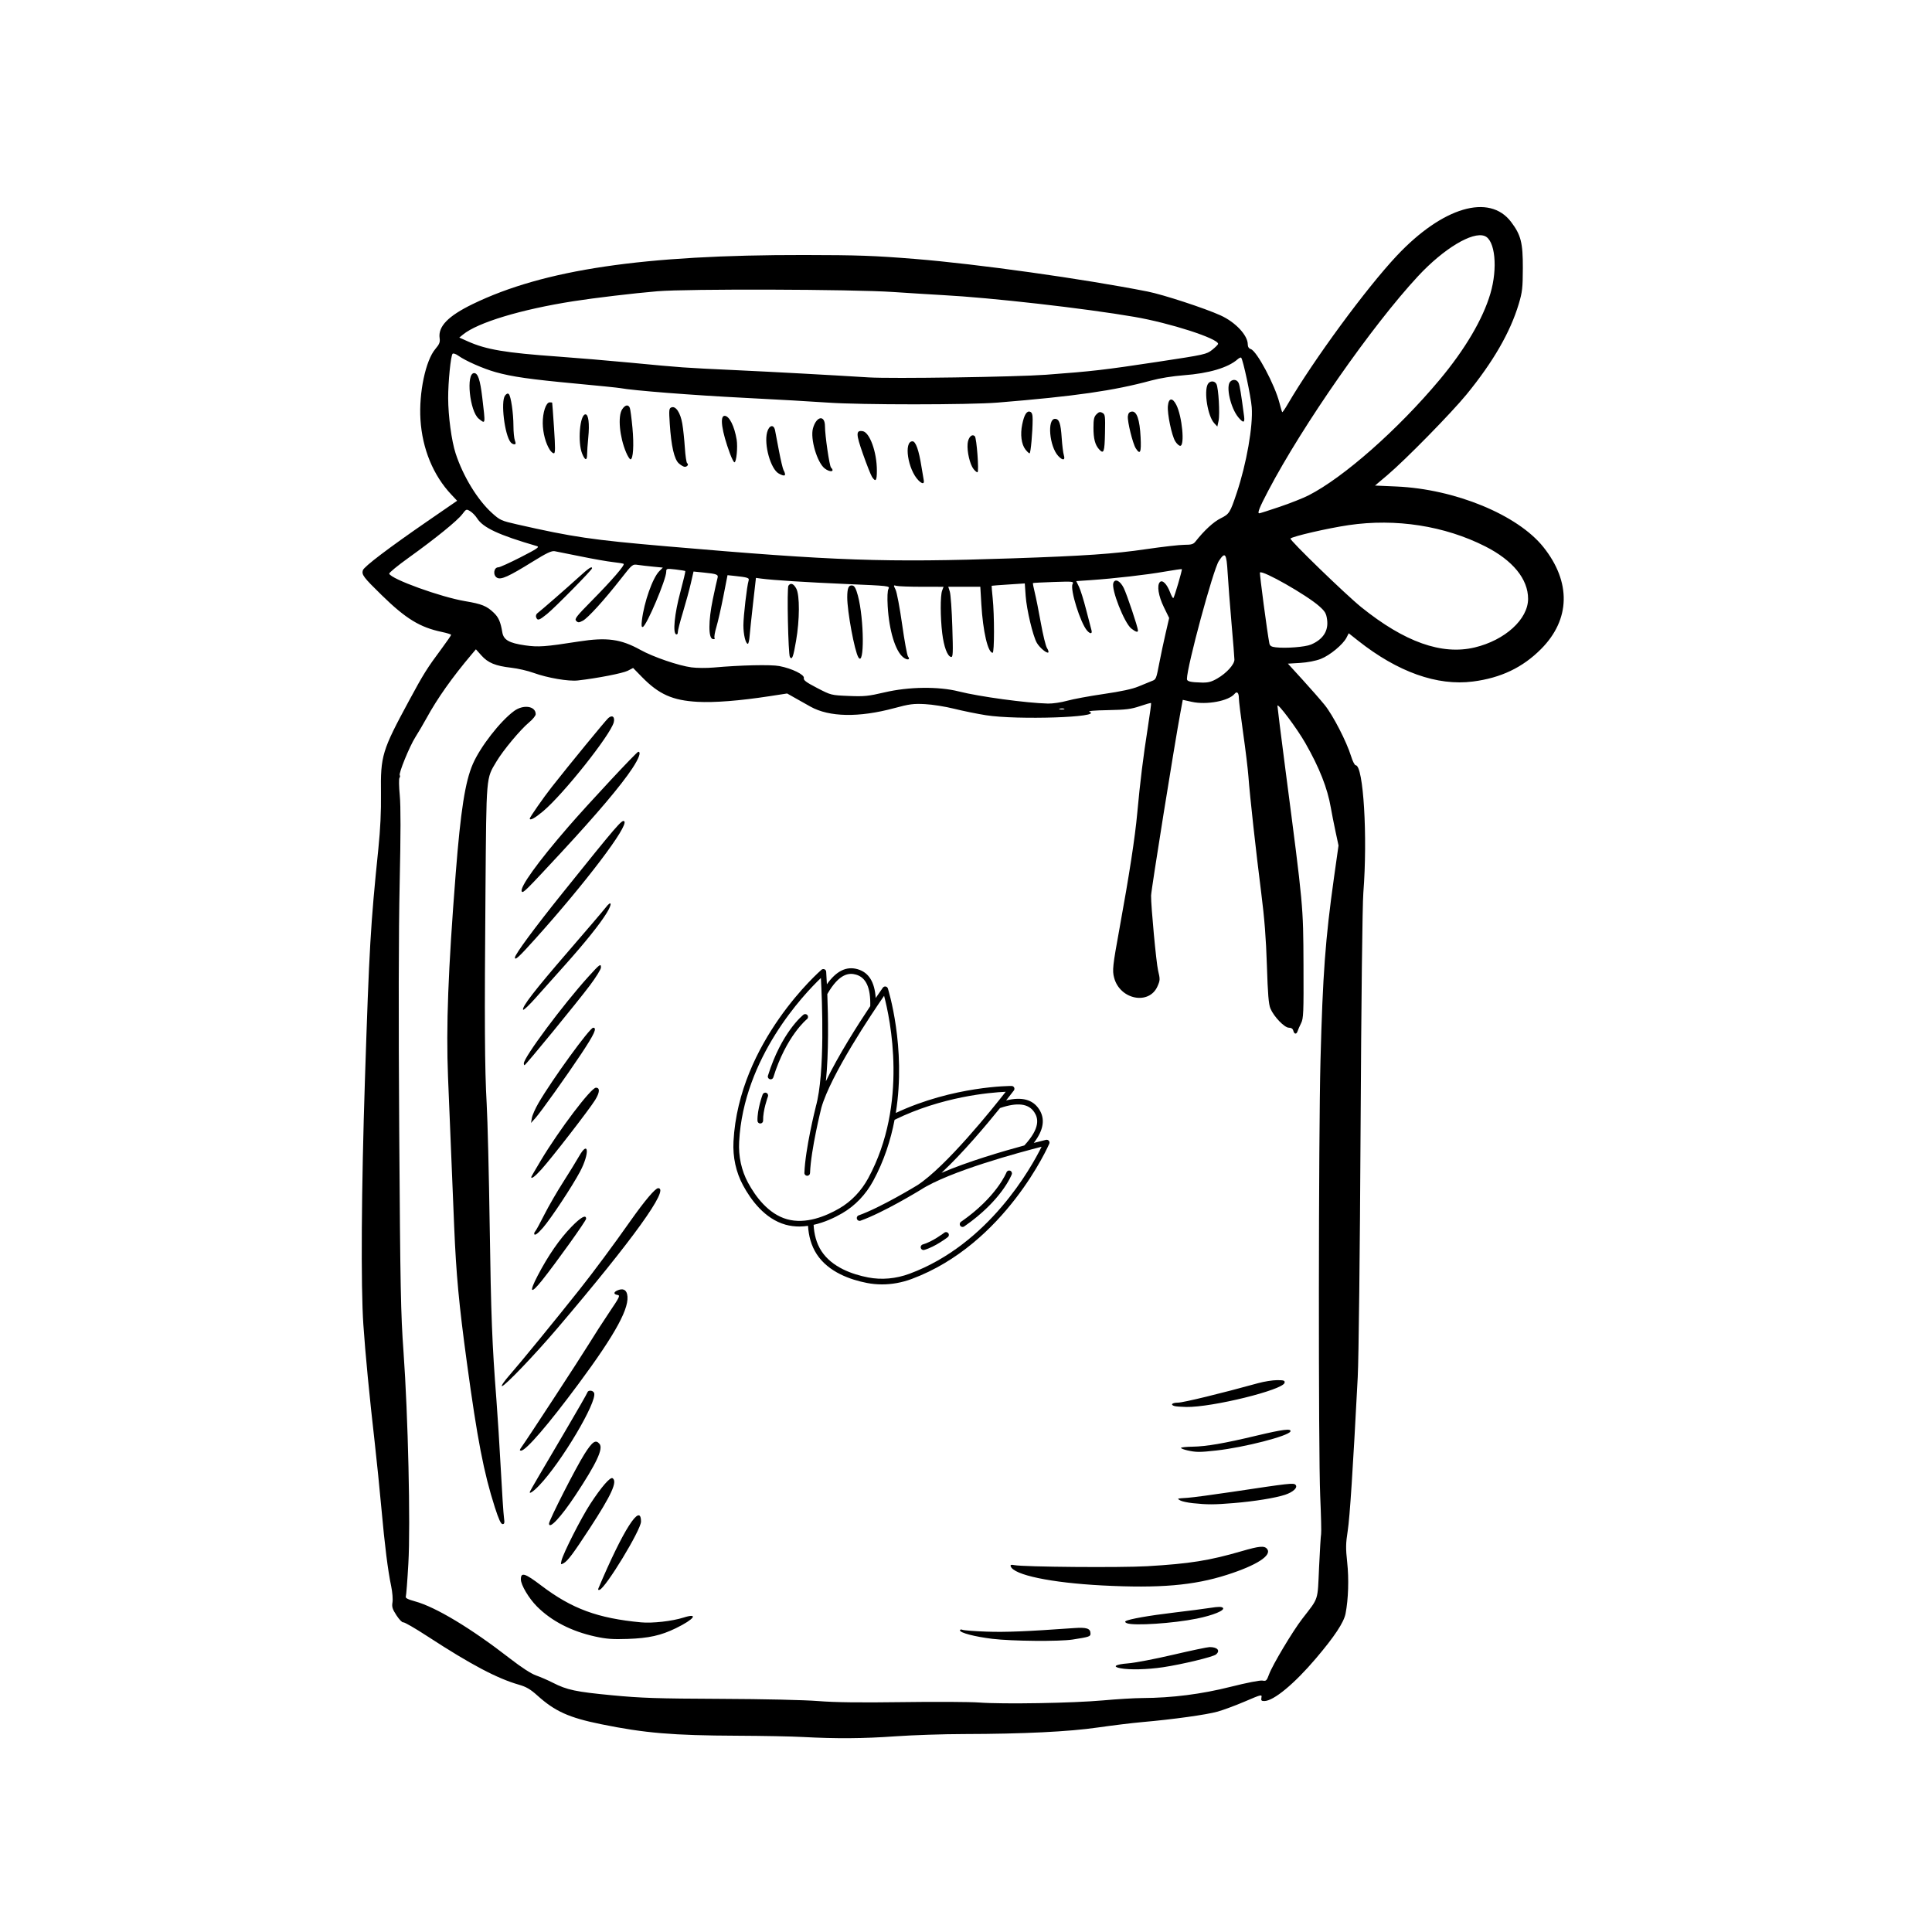<svg xmlns="http://www.w3.org/2000/svg" xmlns:xlink="http://www.w3.org/1999/xlink" width="400" zoomAndPan="magnify" viewBox="0 0 300 300" height="400" preserveAspectRatio="xMidYMid meet" version="1.0"><defs><clipPath id="d03b2d8013"><path d="M 113.703 150 L 163 150 L 163 199.5 L 113.703 199.5 Z M 113.703 150 " clip-rule="nonzero"/></clipPath></defs><path fill="currentColor" d="M 124.645 269.719 C 122.934 269.625 118.375 269.539 114.508 269.523 C 104.406 269.48 100.109 269.117 93.316 267.73 C 88.34 266.715 86.172 265.738 83.438 263.273 C 82.359 262.305 81.711 261.926 80.594 261.605 C 77.203 260.637 73.105 258.469 66.414 254.109 C 64.48 252.848 62.77 251.859 62.613 251.914 C 62.457 251.965 61.988 251.477 61.566 250.832 C 60.93 249.852 60.824 249.516 60.945 248.805 C 61.023 248.336 60.934 247.223 60.746 246.324 C 60.223 243.816 59.754 240.086 59.223 234.215 C 58.957 231.27 58.488 226.66 58.184 223.969 C 57.352 216.688 56.734 210.258 56.422 205.688 C 56.016 199.727 56.113 184.594 56.668 167.613 C 57.34 147.027 57.531 143.695 58.754 131.754 C 59.062 128.773 59.191 126 59.156 123.254 C 59.082 117.324 59.309 116.586 63.535 108.766 C 65.777 104.617 66.312 103.762 68.598 100.688 C 69.395 99.613 70.047 98.664 70.047 98.582 C 70.047 98.496 69.402 98.297 68.613 98.129 C 65.207 97.418 63.012 96.074 59.262 92.406 C 56.43 89.641 56.129 89.238 56.348 88.547 C 56.523 87.984 60.363 85.074 66.441 80.887 L 70.984 77.758 L 70.094 76.812 C 67.27 73.82 65.57 69.688 65.289 65.152 C 65.031 60.984 66.086 55.98 67.598 54.195 C 68.23 53.449 68.355 53.133 68.266 52.516 C 68 50.699 69.578 49.074 73.395 47.219 C 84.426 41.863 99.945 39.566 124.879 39.598 C 133.23 39.609 135.75 39.699 142.062 40.207 C 151.746 40.988 168.234 43.301 178.203 45.27 C 180.609 45.746 187.086 47.863 189.527 48.973 C 191.836 50.02 193.754 52.066 193.754 53.48 C 193.754 53.859 193.918 54.109 194.23 54.211 C 195.16 54.512 197.965 59.77 198.672 62.555 C 198.863 63.305 199.059 63.953 199.102 64 C 199.148 64.047 199.535 63.484 199.961 62.754 C 203.996 55.852 212.156 44.746 216.895 39.707 C 224.004 32.148 231.273 30 234.641 34.461 C 236.172 36.484 236.477 37.695 236.465 41.633 C 236.453 44.75 236.383 45.348 235.824 47.219 C 234.504 51.609 231.859 56.191 227.723 61.25 C 225.348 64.152 218.242 71.395 215.438 73.77 L 213.512 75.398 L 216.82 75.543 C 225.949 75.941 235.66 79.945 239.656 84.949 C 243.988 90.371 243.859 96.188 239.305 100.77 C 236.434 103.66 233.051 105.273 228.699 105.828 C 223.16 106.535 217.035 104.355 210.867 99.473 L 209.43 98.336 L 209.09 99.004 C 208.539 100.082 206.508 101.762 205.09 102.316 C 204.289 102.625 203.035 102.867 201.879 102.938 L 199.984 103.051 L 202.242 105.527 C 203.484 106.887 205.039 108.66 205.695 109.469 C 206.98 111.055 209.09 115.145 209.793 117.418 C 210.027 118.191 210.352 118.824 210.508 118.828 C 211.715 118.836 212.383 129.926 211.699 138.621 C 211.551 140.5 211.379 155.301 211.27 175.301 C 211.168 194.453 210.98 210.98 210.828 213.84 C 210.078 228.262 209.598 235.613 209.273 237.703 C 208.965 239.68 208.953 240.41 209.191 242.59 C 209.473 245.191 209.375 248.301 208.938 250.559 C 208.668 251.934 207.242 254.094 204.34 257.512 C 200.977 261.473 197.758 264.133 196.32 264.137 C 195.871 264.141 195.793 264.043 195.875 263.602 C 195.973 263.078 195.883 263.102 193.34 264.191 C 191.891 264.812 189.965 265.527 189.062 265.781 C 187.324 266.266 182.199 266.98 177.398 267.402 C 175.816 267.543 172.707 267.922 170.488 268.242 C 165.969 268.898 158.934 269.242 149.641 269.262 C 146.473 269.266 141.707 269.426 139.043 269.613 C 134.008 269.969 129.93 270 124.645 269.719 Z M 171.293 264.035 C 173.445 263.84 176.191 263.676 177.395 263.672 C 182.008 263.648 186.559 263.07 191.109 261.922 C 193.594 261.297 195.688 260.887 196.043 260.961 C 196.598 261.07 196.695 260.984 197.055 260 C 197.59 258.539 200.719 253.305 202.207 251.375 C 204.816 247.996 204.582 248.711 204.824 243.379 C 204.945 240.773 205.086 238.445 205.141 238.207 C 205.195 237.969 205.133 235.297 205 232.27 C 204.707 225.422 204.738 176.312 205.043 164.703 C 205.398 151.234 205.797 145.852 207.137 136.297 L 207.844 131.289 L 207.371 129.078 C 207.109 127.859 206.789 126.219 206.652 125.43 C 206.129 122.383 204.879 119.207 202.691 115.379 C 201.398 113.113 198.359 109.055 198.359 109.59 C 198.359 109.789 198.922 114.285 199.609 119.574 C 202.398 140.949 202.363 140.586 202.406 149.801 C 202.438 157.316 202.406 158.141 202.031 158.883 C 201.809 159.332 201.566 159.883 201.496 160.105 C 201.324 160.652 200.973 160.621 200.824 160.047 C 200.746 159.742 200.512 159.582 200.137 159.582 C 199.449 159.582 197.805 157.875 197.27 156.598 C 196.992 155.941 196.863 154.371 196.723 149.918 C 196.59 145.73 196.344 142.559 195.84 138.625 C 195.023 132.195 194.07 123.543 193.855 120.578 C 193.77 119.426 193.402 116.387 193.035 113.824 C 192.672 111.262 192.371 108.832 192.371 108.422 C 192.371 107.57 192.082 107.277 191.699 107.746 C 190.789 108.848 187.375 109.488 185.078 108.984 L 183.66 108.672 L 183.289 110.664 C 182.352 115.727 178.75 138.207 178.738 139.074 C 178.715 140.664 179.543 149.52 179.824 150.684 C 180.152 152.059 180.148 152.211 179.738 153.145 C 178.438 156.117 173.91 155.234 173.004 151.832 C 172.699 150.695 172.773 149.992 173.828 144.211 C 175.363 135.793 176.242 130.07 176.59 126.281 C 177.039 121.375 177.512 117.559 178.238 112.93 C 178.555 110.902 178.781 109.207 178.738 109.164 C 178.699 109.125 177.922 109.34 177.02 109.648 C 175.633 110.117 174.844 110.215 172.023 110.27 C 169.879 110.309 168.852 110.402 169.176 110.527 C 171.352 111.383 157.941 111.828 153.094 111.059 C 151.699 110.84 149.473 110.383 148.141 110.051 C 146.809 109.715 144.785 109.395 143.637 109.336 C 141.824 109.242 141.199 109.328 138.84 109.965 C 133.363 111.441 128.766 111.355 125.852 109.727 C 125.188 109.355 124.098 108.742 123.434 108.367 L 122.227 107.684 L 119.461 108.109 C 114.855 108.816 110.922 109.125 108.32 108.98 C 104.434 108.766 102.305 107.816 99.672 105.117 L 98.309 103.723 L 97.473 104.156 C 96.715 104.543 92.723 105.324 89.73 105.66 C 88.277 105.828 85.012 105.266 82.852 104.484 C 81.953 104.156 80.395 103.797 79.379 103.684 C 76.926 103.402 75.781 102.93 74.754 101.781 L 73.898 100.824 L 73.23 101.617 C 70.227 105.168 67.91 108.449 66.242 111.496 C 65.75 112.391 64.965 113.727 64.5 114.461 C 63.594 115.883 61.848 120.164 62.078 120.395 C 62.152 120.469 62.129 120.648 62.027 120.789 C 61.926 120.93 61.945 122.141 62.074 123.484 C 62.234 125.156 62.23 129.492 62.059 137.227 C 61.895 144.742 61.871 157.676 61.992 175.883 C 62.156 200.094 62.23 204.012 62.656 209.883 C 63.363 219.734 63.758 236.719 63.41 242.762 C 63.262 245.41 63.082 247.727 63.016 247.906 C 62.926 248.145 63.309 248.344 64.426 248.652 C 67.66 249.535 73.133 252.832 79.211 257.551 C 80.996 258.934 82.48 259.898 83.246 260.164 C 83.91 260.395 85.078 260.902 85.844 261.293 C 88.051 262.418 89.398 262.703 95.047 263.242 C 99.551 263.672 102.07 263.758 111.859 263.797 C 118.598 263.824 124.91 263.969 127.062 264.141 C 129.648 264.348 133.535 264.395 140.078 264.305 C 145.211 264.23 150.602 264.262 152.059 264.367 C 155.773 264.645 166.625 264.457 171.293 264.035 Z M 173.988 259.047 C 172.648 258.793 173.188 258.441 175.145 258.289 C 176.191 258.211 179.344 257.609 182.148 256.953 C 184.953 256.297 187.512 255.758 187.832 255.758 C 189.051 255.758 189.527 256.309 188.82 256.902 C 188.367 257.285 183.527 258.449 180.594 258.887 C 178.141 259.25 175.414 259.316 173.988 259.047 Z M 154.098 254.477 C 151.348 254.141 149.062 253.543 149.062 253.164 C 149.062 253.02 149.23 252.98 149.465 253.078 C 149.688 253.168 151.371 253.297 153.207 253.359 C 156.129 253.465 159.492 253.328 166.738 252.809 C 168.754 252.664 169.332 252.859 169.332 253.672 C 169.332 254.117 169.137 254.184 166.57 254.586 C 164.527 254.906 157.121 254.844 154.098 254.477 Z M 92.414 254.117 C 88.715 253.305 85.633 251.715 83.379 249.453 C 82.113 248.184 80.883 246.109 80.879 245.246 C 80.875 244.082 81.5 244.27 84.035 246.195 C 88.789 249.805 92.816 251.289 99.543 251.918 C 101.305 252.082 104.367 251.738 106.125 251.18 C 108.559 250.406 107.828 251.426 104.949 252.828 C 102.633 253.957 100.742 254.379 97.461 254.492 C 95.148 254.574 94.156 254.5 92.414 254.117 Z M 174.992 252.055 C 174.723 251.949 174.645 251.82 174.793 251.727 C 175.293 251.414 178.414 250.863 182.289 250.402 C 184.473 250.145 187.02 249.812 187.945 249.668 C 189.191 249.473 189.695 249.469 189.891 249.664 C 190.266 250.047 188.383 250.824 185.828 251.34 C 182.191 252.078 176.066 252.48 174.992 252.055 Z M 92.918 246.648 C 96.758 237.555 99.535 233.207 99.535 236.277 C 99.535 237.551 94.07 246.551 93.105 246.867 C 92.898 246.934 92.832 246.855 92.918 246.648 Z M 171.176 246.188 C 163.199 245.773 157.387 244.559 156.941 243.215 C 156.867 242.984 157.012 242.934 157.5 243.031 C 158.996 243.32 174.004 243.445 178.164 243.199 C 184.773 242.809 187.758 242.332 192.828 240.859 C 195.555 240.066 196.328 239.996 196.75 240.512 C 197.562 241.504 195.152 243.062 190.508 244.543 C 185.348 246.195 180.031 246.648 171.176 246.188 Z M 87.188 242.336 C 87.449 241.191 90.234 235.715 91.664 233.52 C 93.379 230.895 94.754 229.309 95.117 229.535 C 95.914 230.031 94.965 232.117 91.555 237.344 C 88.977 241.293 88.148 242.395 87.504 242.746 C 87.07 242.98 87.047 242.949 87.188 242.336 Z M 85.254 236.578 C 85.254 236.059 89.41 227.902 90.762 225.77 C 92 223.824 92.5 223.488 93.094 224.211 C 93.703 224.949 92.637 227.219 89.344 232.199 C 87.117 235.566 85.254 237.562 85.254 236.578 Z M 76.836 234.043 C 75.117 228.676 74.117 223.5 72.488 211.512 C 71.262 202.5 70.836 197.93 70.523 190.438 C 70.27 184.406 69.938 176.336 69.57 167.266 C 69.254 159.426 69.582 150.703 70.766 135.598 C 71.527 125.867 72.23 121.367 73.422 118.633 C 74.586 115.957 77.672 111.988 79.82 110.41 C 81.266 109.348 83.184 109.625 83.184 110.902 C 83.184 111.133 82.715 111.711 82.141 112.184 C 80.801 113.297 78.121 116.512 77.074 118.273 C 75.469 120.961 75.531 120.262 75.387 138.043 C 75.219 158.816 75.262 165.887 75.574 171.457 C 75.715 173.957 75.926 182.445 76.039 190.32 C 76.246 204.387 76.414 208.727 77.082 217.336 C 77.266 219.703 77.574 224.578 77.766 228.164 C 77.957 231.75 78.176 235.129 78.258 235.672 C 78.371 236.477 78.328 236.664 78.039 236.664 C 77.781 236.664 77.434 235.906 76.836 234.043 Z M 185.227 233.414 C 184.406 233.328 183.523 233.137 183.27 232.988 C 182.73 232.672 182.664 232.695 184.453 232.574 C 185.227 232.52 188.34 232.105 191.363 231.652 C 200.262 230.312 200.855 230.246 201.164 230.555 C 201.57 230.969 200.824 231.684 199.543 232.109 C 198.031 232.605 194.793 233.133 191.562 233.398 C 188.555 233.648 187.508 233.652 185.227 233.414 Z M 82.297 231.598 C 82.418 231.32 84.133 228.383 87.766 222.227 C 89.613 219.09 91.16 216.391 91.203 216.23 C 91.309 215.812 92.09 215.867 92.254 216.301 C 92.766 217.648 87.164 227.078 83.723 230.664 C 82.805 231.625 82.094 232.094 82.297 231.598 Z M 184.363 225.211 C 183.824 225.09 183.383 224.918 183.383 224.828 C 183.383 224.738 184.188 224.652 185.168 224.641 C 187.324 224.605 190.059 224.137 195.184 222.91 C 199.188 221.957 200.535 221.789 200.379 222.266 C 200.148 222.965 193.23 224.75 188.863 225.234 C 186.293 225.52 185.715 225.52 184.363 225.211 Z M 80.965 224.727 C 81.953 223.352 90.098 210.879 91.402 208.754 C 92.215 207.426 93.668 205.172 94.629 203.746 C 96.223 201.391 96.336 201.145 95.887 201.078 C 95.219 200.977 95.258 200.609 95.965 200.336 C 96.719 200.047 97.203 200.258 97.375 200.945 C 97.871 202.938 95.66 207.02 89.812 214.914 C 85.176 221.172 81.664 225.254 80.914 225.254 C 80.656 225.254 80.66 225.152 80.965 224.727 Z M 182.406 218.34 C 181.664 218.141 181.992 217.801 182.922 217.801 C 183.715 217.801 189.691 216.348 195.348 214.781 C 196.289 214.52 197.617 214.309 198.301 214.309 C 199.359 214.309 199.531 214.367 199.469 214.715 C 199.258 215.824 188.195 218.547 184.191 218.473 C 183.43 218.457 182.629 218.398 182.406 218.34 Z M 79.203 213.434 C 80.754 211.676 86.289 204.902 90.004 200.219 C 92.191 197.461 95.25 193.34 97.867 189.621 C 100.113 186.438 101.75 184.5 102.203 184.5 C 104.027 184.5 98.344 192.398 86.531 206.273 C 83.043 210.371 78.383 215.238 77.945 215.238 C 77.766 215.238 78.328 214.426 79.203 213.434 Z M 83.492 198.078 C 85.117 194.961 86.91 192.371 88.738 190.496 C 90.207 188.992 91.012 188.551 91.012 189.246 C 91.012 189.566 86.344 196.09 84.164 198.82 C 82.383 201.047 82.105 200.738 83.492 198.078 Z M 82.949 191.531 C 82.949 191.43 83.047 191.246 83.16 191.125 C 83.273 191.004 83.898 189.855 84.543 188.574 C 85.191 187.293 86.492 185.043 87.438 183.57 C 88.379 182.094 89.492 180.289 89.91 179.555 C 91.414 176.898 91.574 179.094 90.078 181.91 C 88.879 184.176 85.543 189.227 84.316 190.637 C 83.434 191.648 82.949 191.965 82.949 191.531 Z M 82.488 182.773 C 82.488 182.723 83.172 181.543 84.004 180.156 C 86.863 175.391 91.781 168.898 92.535 168.898 C 93.188 168.898 93.137 169.625 92.414 170.805 C 91.516 172.262 85.688 179.793 84.078 181.574 C 83.066 182.691 82.488 183.125 82.488 182.773 Z M 82.586 173.602 C 82.656 173.18 83.121 172.129 83.621 171.273 C 85.742 167.621 91.57 159.598 92.105 159.586 C 92.75 159.578 92.297 160.566 90.246 163.656 C 88.09 166.91 83.992 172.648 83.188 173.555 L 82.457 174.371 Z M 81.34 165.125 C 81.34 164.18 87.414 156.02 91.359 151.664 C 93.145 149.695 93.316 149.57 93.316 150.238 C 93.316 150.5 92.551 151.738 91.613 152.992 C 89.738 155.5 81.625 165.402 81.449 165.402 C 81.391 165.402 81.344 165.289 81.34 165.125 Z M 81.23 156.801 C 80.984 156.402 83.047 153.734 88.176 147.805 C 91.066 144.465 93.707 141.371 94.039 140.934 C 94.973 139.715 95.102 140.316 94.215 141.754 C 93.133 143.516 90.863 146.344 87.668 149.918 C 86.18 151.582 84.152 153.855 83.156 154.973 C 82.199 156.051 81.355 156.855 81.23 156.801 Z M 79.957 148.684 C 79.957 148.207 83.004 144.078 87.289 138.742 C 95.898 128.023 96.605 127.203 96.938 127.535 C 97.637 128.242 90.957 137.059 83.117 145.785 C 80.559 148.633 79.957 149.184 79.957 148.684 Z M 81.02 138.434 C 80.648 137.828 83.496 133.863 88.25 128.379 C 91.277 124.879 98.875 116.734 99.109 116.734 C 99.586 116.734 99.219 117.758 98.172 119.336 C 96.414 121.992 92.711 126.363 87.176 132.34 C 81.602 138.348 81.223 138.73 81.02 138.434 Z M 82.258 127.109 C 82.258 126.906 84.43 123.789 85.676 122.207 C 88.461 118.664 93.98 111.938 94.445 111.512 C 95.055 110.957 95.516 111.301 95.305 112.156 C 94.824 114.082 87.5 123.309 84.34 125.965 C 83.082 127.02 82.289 127.465 82.258 127.109 Z M 165.25 110.062 C 165.094 109.996 164.781 109.992 164.559 110.051 C 164.332 110.109 164.461 110.164 164.84 110.168 C 165.223 110.172 165.402 110.125 165.25 110.062 Z M 147.25 91.117 L 147.488 91.875 C 147.621 92.293 147.797 94.758 147.875 97.352 C 148.008 101.477 147.98 102.066 147.68 102.012 C 147.113 101.906 146.566 100.441 146.309 98.344 C 146.008 95.867 145.996 92.5 146.293 91.715 L 146.516 91.117 L 143.125 91.113 C 141.262 91.113 139.504 91.047 139.219 90.973 C 138.719 90.836 138.715 90.848 139.062 91.559 C 139.262 91.957 139.719 94.387 140.082 96.957 C 140.445 99.527 140.855 101.77 140.996 101.941 C 141.426 102.469 140.867 102.559 140.25 102.066 C 139.027 101.094 138.059 97.902 137.84 94.133 C 137.762 92.742 137.805 91.727 137.961 91.438 C 138.203 90.98 138.094 90.969 131.484 90.688 C 125.152 90.414 120.02 90.09 118.191 89.844 L 117.383 89.734 L 116.941 93.629 C 116.695 95.77 116.457 98.074 116.402 98.746 C 116.352 99.418 116.227 99.969 116.125 99.969 C 115.777 99.969 115.43 98.512 115.434 97.082 C 115.438 95.66 115.984 90.992 116.238 90.18 C 116.383 89.723 116.168 89.652 113.914 89.41 L 112.969 89.312 L 112.324 92.602 C 111.969 94.41 111.484 96.551 111.242 97.352 C 111 98.156 110.871 98.926 110.953 99.062 C 111.047 99.219 110.938 99.281 110.676 99.23 C 109.984 99.098 109.984 96.422 110.684 93.059 C 111 91.543 111.324 90.078 111.406 89.801 C 111.586 89.207 111.367 89.117 109.199 88.898 L 107.691 88.746 L 107.273 90.574 C 107.043 91.578 106.488 93.605 106.043 95.078 C 105.594 96.551 105.238 97.945 105.25 98.176 C 105.262 98.41 105.145 98.555 104.996 98.504 C 104.441 98.309 104.738 95.309 105.637 91.961 C 106.109 90.203 106.457 88.723 106.414 88.676 C 106.367 88.629 105.68 88.52 104.891 88.426 C 103.52 88.27 103.453 88.285 103.453 88.77 C 103.453 89.969 100.414 97.148 99.82 97.348 C 99.613 97.418 99.578 97.145 99.676 96.316 C 100.012 93.5 101.34 89.734 102.367 88.699 L 102.926 88.137 L 101.402 87.988 C 100.566 87.906 99.504 87.785 99.043 87.715 C 98.211 87.59 98.18 87.613 96.414 89.875 C 93.84 93.164 91.293 95.969 90.496 96.387 C 89.891 96.699 89.762 96.703 89.469 96.41 C 89.18 96.113 89.477 95.723 91.867 93.301 C 95.027 90.102 97.094 87.707 96.836 87.551 C 96.738 87.492 95.984 87.367 95.16 87.277 C 94.336 87.188 92.109 86.797 90.207 86.406 C 88.309 86.02 86.473 85.648 86.129 85.59 C 85.652 85.504 84.867 85.875 82.672 87.238 C 79 89.516 77.812 90.055 77.195 89.719 C 76.5 89.344 76.652 88.086 77.391 88.09 C 77.602 88.094 79.152 87.391 80.844 86.527 C 83.41 85.215 83.824 84.934 83.375 84.801 C 77.438 83.074 75.012 81.945 74.086 80.484 C 73.832 80.082 73.352 79.586 73.016 79.383 C 72.422 79.02 72.395 79.031 71.781 79.844 C 71.016 80.859 67.625 83.609 63.457 86.602 C 61.75 87.828 60.391 88.941 60.438 89.082 C 60.711 89.918 68.453 92.719 72.242 93.352 C 74.801 93.781 75.578 94.094 76.672 95.145 C 77.422 95.863 77.727 96.555 77.996 98.172 C 78.191 99.363 79.039 99.852 81.535 100.211 C 83.59 100.504 84.66 100.43 89.863 99.613 C 94.227 98.93 96.398 99.227 99.438 100.91 C 101.438 102.02 105.363 103.363 107.371 103.629 C 108.195 103.738 109.75 103.75 110.828 103.652 C 114.965 103.281 119.703 103.172 121.016 103.426 C 122.973 103.797 124.953 104.77 124.82 105.289 C 124.738 105.617 125.172 105.941 126.879 106.828 C 129.035 107.949 129.055 107.953 131.77 108.066 C 134.199 108.168 134.809 108.105 137.348 107.512 C 141.105 106.629 145.734 106.57 148.883 107.367 C 152.102 108.18 159.395 109.172 162.719 109.25 C 163.449 109.27 164.797 109.07 165.715 108.812 C 166.629 108.555 169.184 108.082 171.383 107.762 C 174.098 107.367 175.844 106.992 176.797 106.59 C 177.57 106.262 178.488 105.887 178.828 105.758 C 179.531 105.492 179.527 105.496 180.055 102.766 C 180.262 101.676 180.684 99.699 180.988 98.375 L 181.547 95.961 L 180.73 94.289 C 179.879 92.551 179.613 90.883 180.109 90.383 C 180.504 89.984 181.203 90.691 181.688 91.969 C 181.898 92.531 182.129 92.934 182.203 92.863 C 182.371 92.691 183.609 88.469 183.516 88.375 C 183.48 88.34 182.266 88.516 180.816 88.766 C 178.035 89.258 172.988 89.832 169.32 90.086 L 167.117 90.234 L 167.543 91.109 C 167.777 91.586 168.273 93.176 168.645 94.637 C 169.02 96.094 169.391 97.523 169.473 97.812 C 169.652 98.441 169.32 98.496 168.805 97.922 C 167.773 96.766 166.125 91.5 166.547 90.699 C 166.766 90.285 166.645 90.27 163.621 90.371 C 161.887 90.43 160.438 90.5 160.398 90.539 C 160.359 90.57 160.48 91.215 160.668 91.965 C 160.855 92.715 161.285 94.848 161.617 96.707 C 161.949 98.562 162.379 100.328 162.574 100.625 C 162.766 100.926 162.859 101.23 162.785 101.309 C 162.574 101.523 161.434 100.578 161 99.824 C 160.391 98.773 159.422 94.695 159.266 92.543 L 159.129 90.594 L 156.574 90.762 C 155.168 90.852 154.004 90.941 153.984 90.961 C 153.965 90.98 154.035 91.836 154.141 92.863 C 154.418 95.488 154.414 101.363 154.137 101.363 C 153.402 101.363 152.633 98.055 152.383 93.836 L 152.223 91.113 L 147.25 91.113 Z M 189.047 105.34 C 190.465 104.516 191.68 103.176 191.68 102.43 C 191.68 102.125 191.477 99.59 191.23 96.789 C 190.988 93.992 190.715 90.469 190.629 88.965 C 190.453 85.891 190.246 85.613 189.258 87.117 C 188.375 88.469 184.305 103.52 184.305 105.438 C 184.305 105.812 184.875 105.945 186.609 105.988 C 187.621 106.012 188.113 105.883 189.047 105.34 Z M 133.289 102.07 C 132.695 101.102 131.555 94.945 131.559 92.746 C 131.562 91.277 131.777 90.805 132.387 90.922 C 132.699 90.984 132.926 91.418 133.215 92.488 C 134.184 96.133 134.246 103.637 133.289 102.07 Z M 122.656 102.023 C 122.391 101.598 122.172 91.305 122.426 90.945 C 122.773 90.445 123.234 90.621 123.652 91.41 C 124.195 92.43 124.18 96.238 123.613 99.5 C 123.184 102.02 122.992 102.539 122.656 102.023 Z M 228.992 100.535 C 233.699 99.414 237.281 96.152 237.281 92.984 C 237.281 89.914 234.914 87.016 230.641 84.848 C 224.332 81.648 216.723 80.465 209.414 81.543 C 206.164 82.023 200.727 83.277 200.383 83.625 C 200.184 83.824 208.969 92.34 211.371 94.277 C 218.102 99.699 223.883 101.754 228.992 100.535 Z M 203.57 100.086 C 205.441 99.297 206.309 97.957 206.07 96.219 C 205.938 95.242 205.762 94.941 204.844 94.125 C 202.895 92.395 196.039 88.492 195.645 88.895 C 195.551 88.988 196.789 98.324 197.105 99.898 C 197.184 100.289 197.41 100.434 198.07 100.512 C 199.621 100.703 202.668 100.469 203.57 100.086 Z M 175.664 97.594 C 174.578 96.73 172.516 91.477 172.883 90.508 C 173.152 89.797 173.93 90.176 174.488 91.293 C 174.98 92.281 176.703 97.422 176.703 97.91 C 176.703 98.242 176.336 98.125 175.664 97.594 Z M 83.254 95.859 C 83.168 95.641 83.254 95.363 83.449 95.219 C 84.027 94.785 87.992 91.328 89.82 89.664 C 91.426 88.203 91.934 87.859 91.934 88.246 C 91.934 88.496 86.168 94.352 84.945 95.34 C 83.719 96.332 83.469 96.414 83.254 95.859 Z M 157.125 86.703 C 168.355 86.324 172.977 86.008 177.973 85.273 C 180.504 84.902 183.176 84.598 183.902 84.598 C 184.992 84.598 185.305 84.508 185.633 84.09 C 186.977 82.379 188.438 81.031 189.531 80.492 C 190.879 79.824 191.008 79.625 192.031 76.562 C 193.562 72.004 194.59 66.141 194.367 63.23 C 194.242 61.566 193.02 55.84 192.727 55.543 C 192.66 55.473 192.418 55.578 192.195 55.773 C 190.719 57.09 187.715 57.984 183.781 58.273 C 182.113 58.398 180.074 58.727 178.777 59.082 C 172.922 60.672 167.008 61.523 154.934 62.512 C 150.492 62.875 133.547 62.875 128.559 62.516 C 126.469 62.363 120.609 62.031 115.543 61.773 C 107.621 61.375 98.227 60.637 96.309 60.266 C 95.992 60.203 92.883 59.887 89.398 59.562 C 82.336 58.902 79.508 58.5 76.957 57.785 C 75.051 57.254 72.273 56.027 71.18 55.242 C 70.781 54.953 70.387 54.82 70.277 54.938 C 69.992 55.234 69.586 59.312 69.59 61.824 C 69.598 64.605 70.117 68.465 70.746 70.395 C 71.906 73.957 74.156 77.641 76.406 79.668 C 77.637 80.777 77.844 80.871 80.27 81.422 C 89.016 83.406 91.844 83.824 103.512 84.832 C 129.832 87.105 137.359 87.367 157.125 86.703 Z M 198.711 78.695 C 200.355 78.137 202.371 77.34 203.195 76.918 C 208.625 74.152 217.078 66.695 223.531 58.984 C 227.492 54.246 230.254 49.566 231.426 45.59 C 232.598 41.613 232.164 37.27 230.535 36.645 C 228.633 35.914 224.152 38.621 220.18 42.898 C 213.055 50.57 202.281 66.004 196.926 76.215 C 195.566 78.801 195.207 79.707 195.531 79.707 C 195.641 79.707 197.07 79.25 198.711 78.695 Z M 142.621 74.594 C 140.969 72.926 140.297 68.527 141.691 68.527 C 142.195 68.527 142.68 69.898 143.086 72.477 C 143.219 73.316 143.375 74.238 143.434 74.527 C 143.566 75.172 143.223 75.199 142.621 74.594 Z M 135.41 74.055 C 135.223 73.766 134.59 72.172 134.008 70.52 C 132.898 67.371 132.887 66.793 133.945 66.949 C 135.043 67.109 136.16 70.191 136.16 73.062 C 136.164 74.66 135.977 74.918 135.41 74.055 Z M 120.926 73.531 C 119.672 72.844 118.605 69.055 119.117 67.125 C 119.418 65.996 120.16 65.828 120.355 66.844 C 120.422 67.195 120.695 68.629 120.961 70.027 C 121.227 71.426 121.543 72.754 121.66 72.98 C 122.145 73.891 121.906 74.07 120.926 73.531 Z M 151.168 72.828 C 150.602 72.102 150.145 70.141 150.25 68.902 C 150.336 67.914 150.93 67.297 151.375 67.746 C 151.652 68.027 152.039 73.172 151.793 73.324 C 151.707 73.379 151.43 73.16 151.168 72.828 Z M 128.047 72.73 C 126.871 71.793 125.797 68.129 126.234 66.523 C 126.762 64.602 128.102 64.367 128.102 66.203 C 128.102 67.605 128.793 72.344 129.035 72.594 C 129.695 73.273 128.887 73.387 128.047 72.73 Z M 105.418 71.965 C 104.695 71.328 104.227 69.285 104 65.801 C 103.859 63.637 103.883 63.406 104.262 63.258 C 104.93 62.996 105.656 64.082 105.945 65.773 C 106.086 66.586 106.262 68.273 106.344 69.52 C 106.422 70.77 106.586 71.852 106.699 71.922 C 106.984 72.098 106.73 72.488 106.332 72.488 C 106.156 72.488 105.758 72.262 105.418 71.965 Z M 113.363 70.469 C 112.066 66.969 111.727 64.57 112.52 64.57 C 113.234 64.57 114.039 66.16 114.387 68.266 C 114.578 69.402 114.348 71.789 114.047 71.789 C 113.941 71.789 113.637 71.207 113.363 70.469 Z M 164.32 70.801 C 162.945 69.316 162.574 65.039 163.82 65.039 C 164.465 65.039 164.707 65.719 164.859 67.984 C 164.934 69.117 165.082 70.332 165.195 70.684 C 165.445 71.488 165.02 71.551 164.32 70.801 Z M 97.219 70.242 C 96.203 67.848 95.91 64.641 96.605 63.566 C 97.07 62.848 97.574 62.758 97.801 63.348 C 97.887 63.574 98.07 64.961 98.207 66.434 C 98.457 69.121 98.32 71.324 97.902 71.324 C 97.777 71.324 97.469 70.836 97.219 70.242 Z M 90.402 70.457 C 89.668 68.688 90.035 64.34 90.914 64.34 C 91.379 64.34 91.559 65.801 91.348 67.918 C 91.246 68.961 91.164 70.152 91.164 70.566 C 91.164 71.57 90.844 71.527 90.402 70.457 Z M 159.227 69.793 C 158.602 68.992 158.406 67.465 158.727 65.91 C 159.039 64.383 159.445 63.738 159.969 63.945 C 160.242 64.047 160.348 64.379 160.348 65.109 C 160.348 67.07 160.047 70.395 159.871 70.395 C 159.773 70.395 159.484 70.125 159.227 69.793 Z M 85.383 69.863 C 84.73 68.859 84.301 67.242 84.277 65.734 C 84.258 64.059 84.781 62.477 85.359 62.477 C 85.555 62.477 85.73 62.5 85.742 62.531 C 85.762 62.566 85.887 64.344 86.031 66.492 C 86.234 69.559 86.23 70.391 86.008 70.391 C 85.852 70.395 85.57 70.156 85.383 69.863 Z M 176.363 69.617 C 175.895 68.891 175.043 65.441 175.133 64.633 C 175.188 64.168 175.352 63.969 175.73 63.914 C 176.512 63.801 176.977 65.141 177.113 67.891 C 177.23 70.273 177.055 70.684 176.363 69.617 Z M 170.652 69.754 C 170.039 69.07 169.793 68.113 169.793 66.418 C 169.793 65.109 169.879 64.715 170.258 64.332 C 170.629 63.957 170.816 63.91 171.184 64.109 C 171.609 64.34 171.637 64.566 171.582 67.258 C 171.52 70.215 171.391 70.574 170.652 69.754 Z M 182.484 68.512 C 181.938 67.602 181.246 64.281 181.348 63.059 C 181.457 61.77 182.062 61.688 182.66 62.875 C 183.559 64.652 183.996 69.227 183.266 69.227 C 183.078 69.227 182.73 68.914 182.484 68.512 Z M 79.297 68.684 C 78.352 67.535 77.727 62.348 78.422 61.426 C 78.656 61.117 78.852 61.039 79.008 61.195 C 79.34 61.527 79.723 64.164 79.727 66.125 C 79.727 67.047 79.828 68.066 79.949 68.395 C 80.125 68.855 80.102 68.992 79.863 68.992 C 79.695 68.996 79.449 68.863 79.297 68.684 Z M 188.531 65.695 C 187.543 64.617 186.922 60.832 187.539 59.664 C 187.84 59.102 188.598 59.082 188.887 59.633 C 189.211 60.238 189.445 64.301 189.219 65.344 L 189.027 66.234 Z M 74.348 65.023 C 72.926 63.895 72.32 57.934 73.625 57.934 C 74.211 57.934 74.559 58.977 74.883 61.703 C 75.391 66.004 75.414 65.871 74.348 65.023 Z M 192.293 64.809 C 191.086 63.359 190.32 59.984 191.031 59.262 C 191.477 58.812 192.133 58.941 192.352 59.52 C 192.531 59.992 192.727 61.219 193.18 64.633 C 193.32 65.68 193.066 65.734 192.293 64.809 Z M 162.422 58.191 C 169.652 57.652 171.418 57.449 179.773 56.184 C 187.129 55.07 187.359 55.016 188.238 54.312 C 188.738 53.914 189.145 53.5 189.145 53.395 C 189.145 52.562 181.68 50.156 176.145 49.203 C 168.48 47.879 153.828 46.215 146.414 45.824 C 144.895 45.742 141.402 45.523 138.652 45.34 C 132.363 44.914 106.699 44.832 102.07 45.227 C 98.406 45.535 92.301 46.262 89.055 46.77 C 80.91 48.043 74.18 50.078 71.895 51.949 L 71.32 52.418 L 72.633 53.004 C 75.504 54.289 78.457 54.785 86.676 55.371 C 89.504 55.574 94.516 55.996 97.809 56.309 C 106.141 57.102 105.949 57.09 114.164 57.473 C 120.344 57.762 128.785 58.223 134.895 58.602 C 138.449 58.824 157.742 58.535 162.422 58.191 Z M 162.422 58.191 " fill-opacity="1" fill-rule="evenodd"/><g clip-path="url(#d03b2d8013)"><path fill="currentColor" d="M 162.863 177.137 C 162.758 177.012 162.59 176.953 162.426 176.992 C 162.305 177.023 161.605 177.191 160.527 177.473 C 162.059 175.469 162.332 173.746 161.348 172.238 C 160.363 170.727 158.68 170.285 156.23 170.871 C 156.918 170.004 157.355 169.434 157.43 169.332 C 157.531 169.203 157.547 169.023 157.477 168.875 C 157.402 168.727 157.254 168.633 157.086 168.629 C 156.965 168.625 148.094 168.602 139.098 172.82 C 140.746 162.59 137.902 153.602 137.867 153.484 C 137.812 153.324 137.68 153.211 137.516 153.184 C 137.352 153.16 137.188 153.23 137.09 153.363 C 137.02 153.469 136.605 154.055 135.98 154.969 C 135.812 152.457 134.883 150.98 133.148 150.492 C 131.418 150.004 129.855 150.781 128.398 152.84 C 128.344 151.727 128.297 151.008 128.289 150.883 C 128.277 150.719 128.172 150.574 128.02 150.508 C 127.867 150.445 127.691 150.473 127.566 150.578 C 127.438 150.691 114.715 161.727 113.895 177.254 C 113.77 179.672 114.281 182.02 115.375 184.047 C 116.609 186.34 118.754 189.258 121.965 190.164 C 122.688 190.367 123.414 190.453 124.137 190.453 C 124.586 190.453 125.027 190.41 125.469 190.348 C 125.562 191.867 125.945 193.406 126.824 194.754 C 128.645 197.547 132.074 198.723 134.629 199.219 C 135.395 199.367 136.176 199.441 136.961 199.441 C 138.496 199.441 140.055 199.16 141.555 198.602 C 156.129 193.184 162.867 177.746 162.934 177.59 C 162.996 177.438 162.973 177.262 162.863 177.137 Z M 160.613 172.715 C 161.184 173.59 161.633 175.074 159.059 177.863 C 155.645 178.789 150.305 180.355 146.199 182.117 C 149.473 179.066 153.059 174.812 155.281 172.059 C 157.973 171.137 159.723 171.348 160.613 172.715 Z M 122.203 189.32 C 119.289 188.496 117.301 185.773 116.145 183.633 C 115.129 181.746 114.652 179.555 114.773 177.301 C 115.461 164.207 124.855 154.355 127.469 151.863 C 127.648 155.188 128.137 166.656 126.68 171.824 C 126.676 171.836 126.676 171.848 126.676 171.859 C 126.57 172.273 125.047 178.402 124.906 182.121 C 124.895 182.363 125.086 182.566 125.324 182.574 C 125.332 182.574 125.336 182.574 125.344 182.574 C 125.578 182.574 125.773 182.391 125.781 182.152 C 125.922 178.48 127.516 172.113 127.531 172.047 C 127.531 172.043 127.531 172.043 127.531 172.039 C 129.004 166.863 135.395 157.363 137.281 154.629 C 138.203 158.117 141.074 171.414 134.82 182.949 C 133.742 184.938 132.191 186.555 130.34 187.633 C 128.234 188.855 125.117 190.141 122.203 189.32 Z M 132.91 151.336 C 134.484 151.777 135.207 153.383 135.133 156.23 C 133.168 159.172 130.176 163.867 128.242 167.898 C 128.699 163.457 128.602 157.895 128.465 154.359 C 130.355 151.066 131.906 151.055 132.91 151.336 Z M 141.25 197.777 C 139.133 198.566 136.902 198.766 134.797 198.359 C 132.406 197.895 129.215 196.812 127.559 194.277 C 126.754 193.043 126.414 191.609 126.336 190.191 C 128.008 189.82 129.559 189.102 130.781 188.391 C 132.773 187.234 134.438 185.496 135.59 183.367 C 137.277 180.258 138.309 177.023 138.91 173.883 C 146.25 170.285 153.645 169.645 156.168 169.531 C 154.121 172.148 146.961 181.082 142.461 184.031 C 142.457 184.035 142.457 184.031 142.453 184.035 C 142.398 184.07 136.793 187.492 133.332 188.723 C 133.102 188.805 132.984 189.055 133.062 189.281 C 133.129 189.461 133.297 189.574 133.477 189.574 C 133.527 189.574 133.574 189.566 133.625 189.547 C 137.152 188.293 142.609 184.965 142.902 184.789 C 142.906 184.785 142.914 184.785 142.918 184.781 C 147.418 181.848 158.512 178.891 161.738 178.066 C 160.137 181.305 153.539 193.211 141.25 197.777 Z M 141.25 197.777 " fill-opacity="1" fill-rule="nonzero"/></g><path fill="currentColor" d="M 149.469 190.52 C 149.555 190.52 149.641 190.496 149.715 190.445 C 155.5 186.445 157.043 182.516 157.105 182.352 C 157.191 182.125 157.078 181.871 156.855 181.785 C 156.629 181.699 156.375 181.812 156.289 182.039 C 156.273 182.078 154.758 185.891 149.219 189.723 C 149.02 189.859 148.969 190.133 149.105 190.332 C 149.191 190.457 149.328 190.52 149.469 190.52 Z M 149.469 190.52 " fill-opacity="1" fill-rule="nonzero"/><path fill="currentColor" d="M 143.398 194.102 C 143.441 194.102 143.48 194.098 143.52 194.086 C 145.207 193.609 147.09 192.164 147.172 192.102 C 147.363 191.953 147.398 191.68 147.25 191.488 C 147.102 191.297 146.828 191.262 146.637 191.41 C 146.617 191.422 144.805 192.812 143.281 193.242 C 143.051 193.305 142.914 193.547 142.98 193.781 C 143.031 193.977 143.207 194.102 143.398 194.102 Z M 143.398 194.102 " fill-opacity="1" fill-rule="nonzero"/><path fill="currentColor" d="M 125.305 158.25 C 125.496 158.098 125.527 157.824 125.379 157.633 C 125.227 157.445 124.953 157.41 124.762 157.562 C 124.625 157.668 121.336 160.316 119.246 167.031 C 119.172 167.262 119.301 167.508 119.535 167.578 C 119.578 167.594 119.621 167.598 119.664 167.598 C 119.852 167.598 120.023 167.477 120.082 167.289 C 122.086 160.859 125.273 158.273 125.305 158.25 Z M 125.305 158.25 " fill-opacity="1" fill-rule="nonzero"/><path fill="currentColor" d="M 118.984 169.695 C 118.758 169.609 118.508 169.727 118.422 169.953 C 118.387 170.047 117.57 172.281 117.621 174.031 C 117.629 174.27 117.82 174.457 118.059 174.457 C 118.062 174.457 118.066 174.457 118.07 174.457 C 118.312 174.449 118.504 174.246 118.496 174.004 C 118.449 172.426 119.238 170.281 119.246 170.258 C 119.328 170.031 119.211 169.777 118.984 169.695 Z M 118.984 169.695 " fill-opacity="1" fill-rule="nonzero"/></svg>